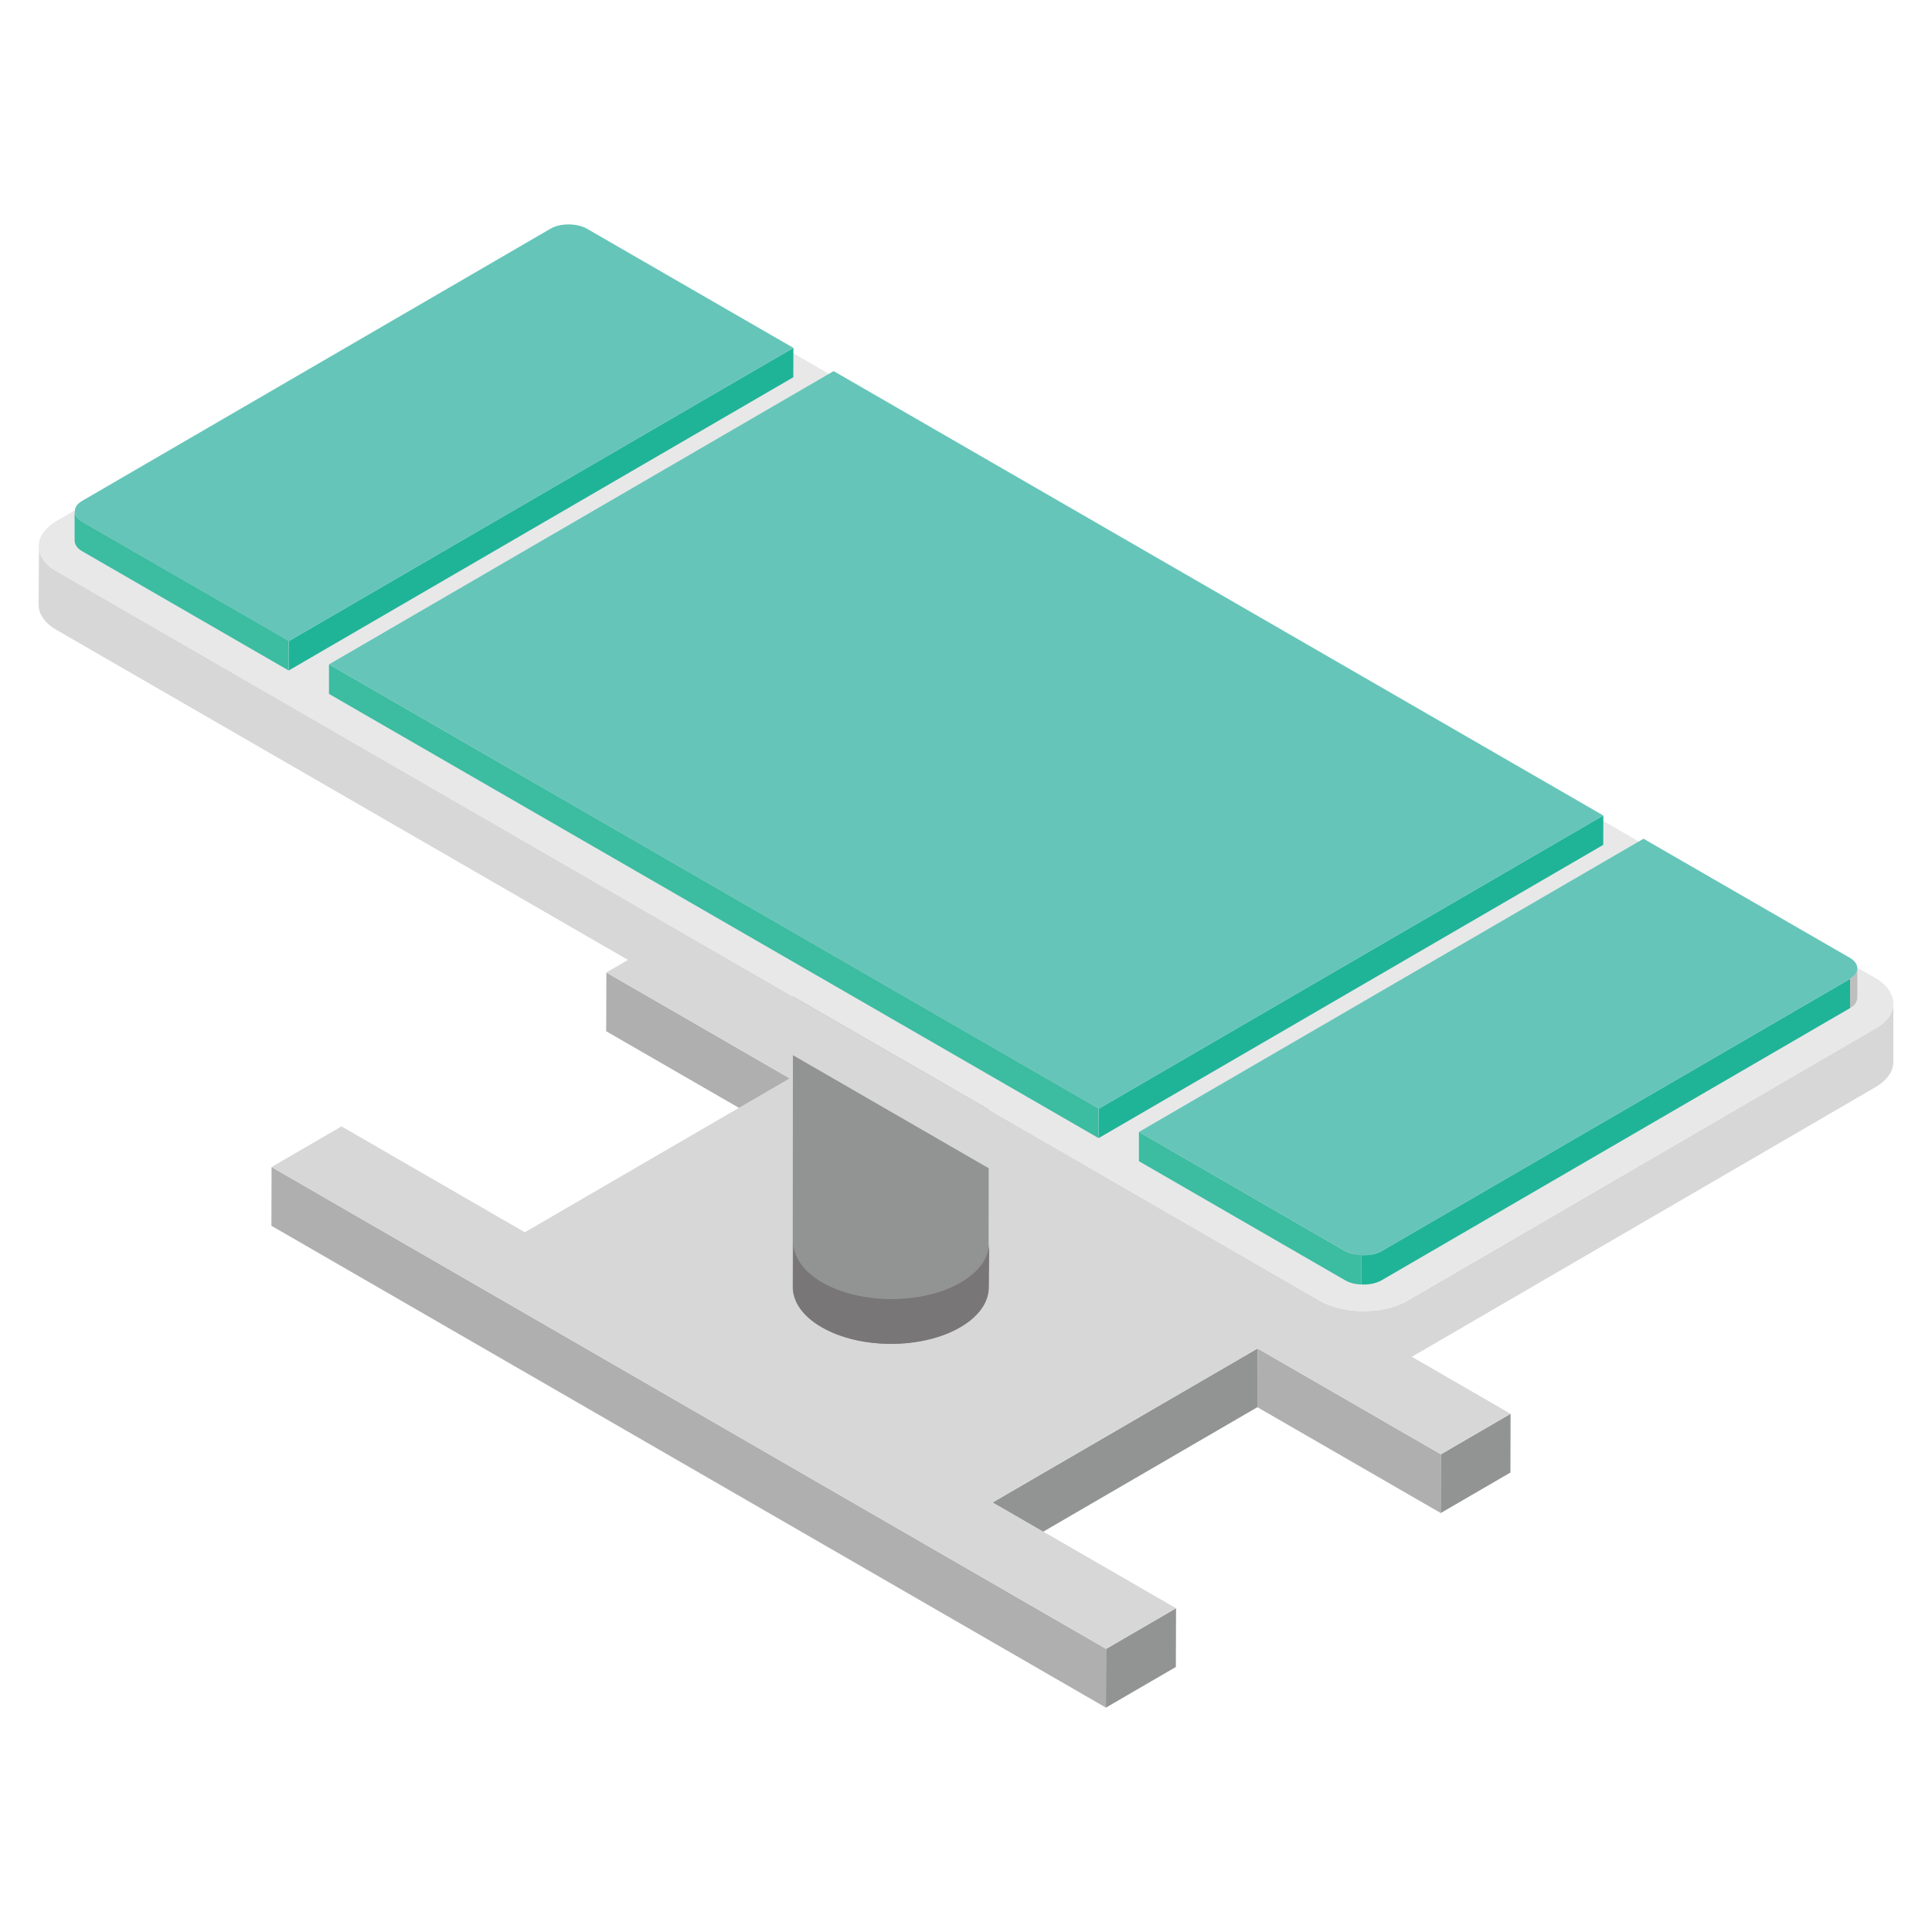 <?xml version="1.0" encoding="utf-8"?>
<!-- Generator: Adobe Illustrator 18.0.0, SVG Export Plug-In . SVG Version: 6.00 Build 0)  -->
<!DOCTYPE svg PUBLIC "-//W3C//DTD SVG 1.1//EN" "http://www.w3.org/Graphics/SVG/1.1/DTD/svg11.dtd">
<svg version="1.1" id="Layer_1" xmlns="http://www.w3.org/2000/svg" xmlns:xlink="http://www.w3.org/1999/xlink" x="0px" y="0px"
	 viewBox="0 0 50 50" enable-background="new 0 0 50 50" xml:space="preserve">
<g>
	<g>
		<g enable-background="new    ">
			<g>
				<polygon fill="#B0AFB0" points="20.437,27.907 20.433,29.427 15.688,26.688 15.693,25.168 				"/>
			</g>
			<g>
				<polygon fill="#B0AFB0" points="37.29,37.637 37.286,39.157 32.541,36.418 32.546,34.898 				"/>
			</g>
			<g>
				<polygon fill="#929393" points="39.094,36.589 39.09,38.109 37.286,39.157 37.29,37.637 				"/>
			</g>
			<g>
				<polygon fill="#929393" points="32.546,34.898 32.541,36.418 25.687,40.402 25.691,38.882 				"/>
			</g>
			<g>
				<polygon fill="#B0AFB0" points="28.626,42.673 28.621,44.193 7.024,31.723 7.028,30.203 				"/>
			</g>
			<g>
				<polygon fill="#929393" points="30.436,41.621 30.431,43.141 28.621,44.193 28.626,42.673 				"/>
			</g>
			<g>
				<polygon fill="#D7D7D7" points="39.094,36.589 37.29,37.637 32.546,34.898 25.691,38.882 30.436,41.621 
					28.626,42.673 7.028,30.203 8.838,29.151 13.582,31.891 20.437,27.907 15.693,25.168 17.497,24.119 				"/>
			</g>
		</g>
	</g>
	<g>
		<g>
			<g enable-background="new    ">
				<g>
					<path fill="#929393" d="M25.596,20.183l-0.012,13.135c-0.001,0.373-0.246,0.746-0.737,1.031
						c-0.986,0.573-2.591,0.573-3.584,0c-0.5-0.288-0.749-0.667-0.748-1.045l0.012-13.135
						c-0.001,0.378,0.248,0.757,0.748,1.045c0.993,0.573,2.598,0.573,3.584,0
						C25.35,20.929,25.595,20.556,25.596,20.183z"/>
				</g>
				<g>
					<path fill="#E8E8E8" d="M24.848,19.137c0.993,0.573,0.999,1.503,0.012,2.076c-0.986,0.573-2.591,0.573-3.584,0
						c-0.993-0.574-0.998-1.503-0.012-2.076C22.251,18.564,23.855,18.564,24.848,19.137z"/>
				</g>
			</g>
		</g>
		<g>
			<g enable-background="new    ">
				<g>
					<path fill="#787677" d="M25.602,32.16l-0.012,1.158c-0.001,0.373-0.246,0.746-0.737,1.031
						c-0.986,0.573-2.591,0.573-3.584,0c-0.5-0.288-0.749-0.667-0.748-1.045l0.012-1.158
						c-0.001,0.378,0.248,0.757,0.748,1.045c0.993,0.573,2.598,0.573,3.584,0
						C25.356,32.906,25.601,32.533,25.602,32.16z"/>
				</g>
			</g>
		</g>
	</g>
	<g>
		<g enable-background="new    ">
			<g>
				<path fill="#D7D7D7" d="M49,25.969v1.52c0,0.233-0.159,0.466-0.457,0.643l-12.121,7.05
					c-0.625,0.363-1.641,0.354-2.266,0L1.476,16.31C1.159,16.133,1,15.89,1,15.657l0.009-1.501
					c0,0.224,0.159,0.466,0.466,0.634l32.681,18.872c0.625,0.355,1.641,0.364,2.266,0l12.121-7.049
					C48.851,26.435,49,26.202,49,25.969z"/>
			</g>
			<g>
				<path fill="#E8E8E8" d="M48.525,25.306c0.625,0.361,0.634,0.949,0.013,1.31l-12.118,7.043
					c-0.627,0.364-1.642,0.361-2.267,0L1.471,14.789c-0.625-0.361-0.628-0.945-0.001-1.31l12.118-7.043
					c0.621-0.361,1.63-0.361,2.255,0L48.525,25.306z"/>
			</g>
		</g>
	</g>
	<g>
		<g>
			<g enable-background="new    ">
				<g>
					<polygon fill="#1FB498" points="20.533,9.003 20.531,9.763 7.472,17.352 7.474,16.592 					"/>
				</g>
				<g>
					<path fill="#66C5B9" d="M20.533,9.003l-13.059,7.589l-5.34-3.083c-0.256-0.148-0.269-0.395-0.009-0.546l12.125-7.046
						c0.254-0.148,0.688-0.144,0.943,0.004L20.533,9.003z"/>
				</g>
			</g>
			<g enable-background="new    ">
				<g>
					<polygon fill="#1FB498" points="41.494,21.105 41.492,21.865 28.433,29.454 28.435,28.694 					"/>
				</g>
				<g>
					<polygon fill="#66C5B9" points="41.494,21.105 28.435,28.694 8.516,17.193 21.575,9.604 					"/>
				</g>
			</g>
			<g enable-background="new    ">
				<g>
					<path fill="#BFBEBE" d="M48.067,25.063v0.755c0,0.102-0.065,0.205-0.186,0.27v-0.755
						C48.002,25.259,48.067,25.156,48.067,25.063z"/>
				</g>
				<g>
					<path fill="#3CBCA1" d="M2.137,13.51l5.333,3.077v0.765l-5.343-3.086c-0.131-0.075-0.196-0.177-0.196-0.28
						v-0.755C1.932,13.333,2.006,13.436,2.137,13.51z"/>
					<polygon fill="#3CBCA1" points="8.514,17.194 28.431,28.69 28.431,29.454 8.514,17.958 					"/>
				</g>
				<g>
					<path fill="#66C5B9" d="M47.875,24.789c0.256,0.148,0.257,0.395,0.003,0.543l-12.125,7.046
						c-0.26,0.151-0.681,0.148-0.938,0l-5.34-3.083l13.059-7.589L47.875,24.789z"/>
				</g>
			</g>
		</g>
		<g>
			<path fill="#3CBCA1" d="M34.818,32.382l-5.343-3.086v0.755l5.343,3.086c0.114,0.067,0.262,0.1,0.414,0.106
				v-0.759C35.08,32.477,34.93,32.445,34.818,32.382z"/>
			<path fill="#1FB498" d="M35.75,32.382c-0.139,0.082-0.331,0.112-0.518,0.102v0.759
				c0.185,0.008,0.375-0.025,0.518-0.106l12.13-7.048v-0.755L35.75,32.382z"/>
		</g>
	</g>
</g>
</svg>
